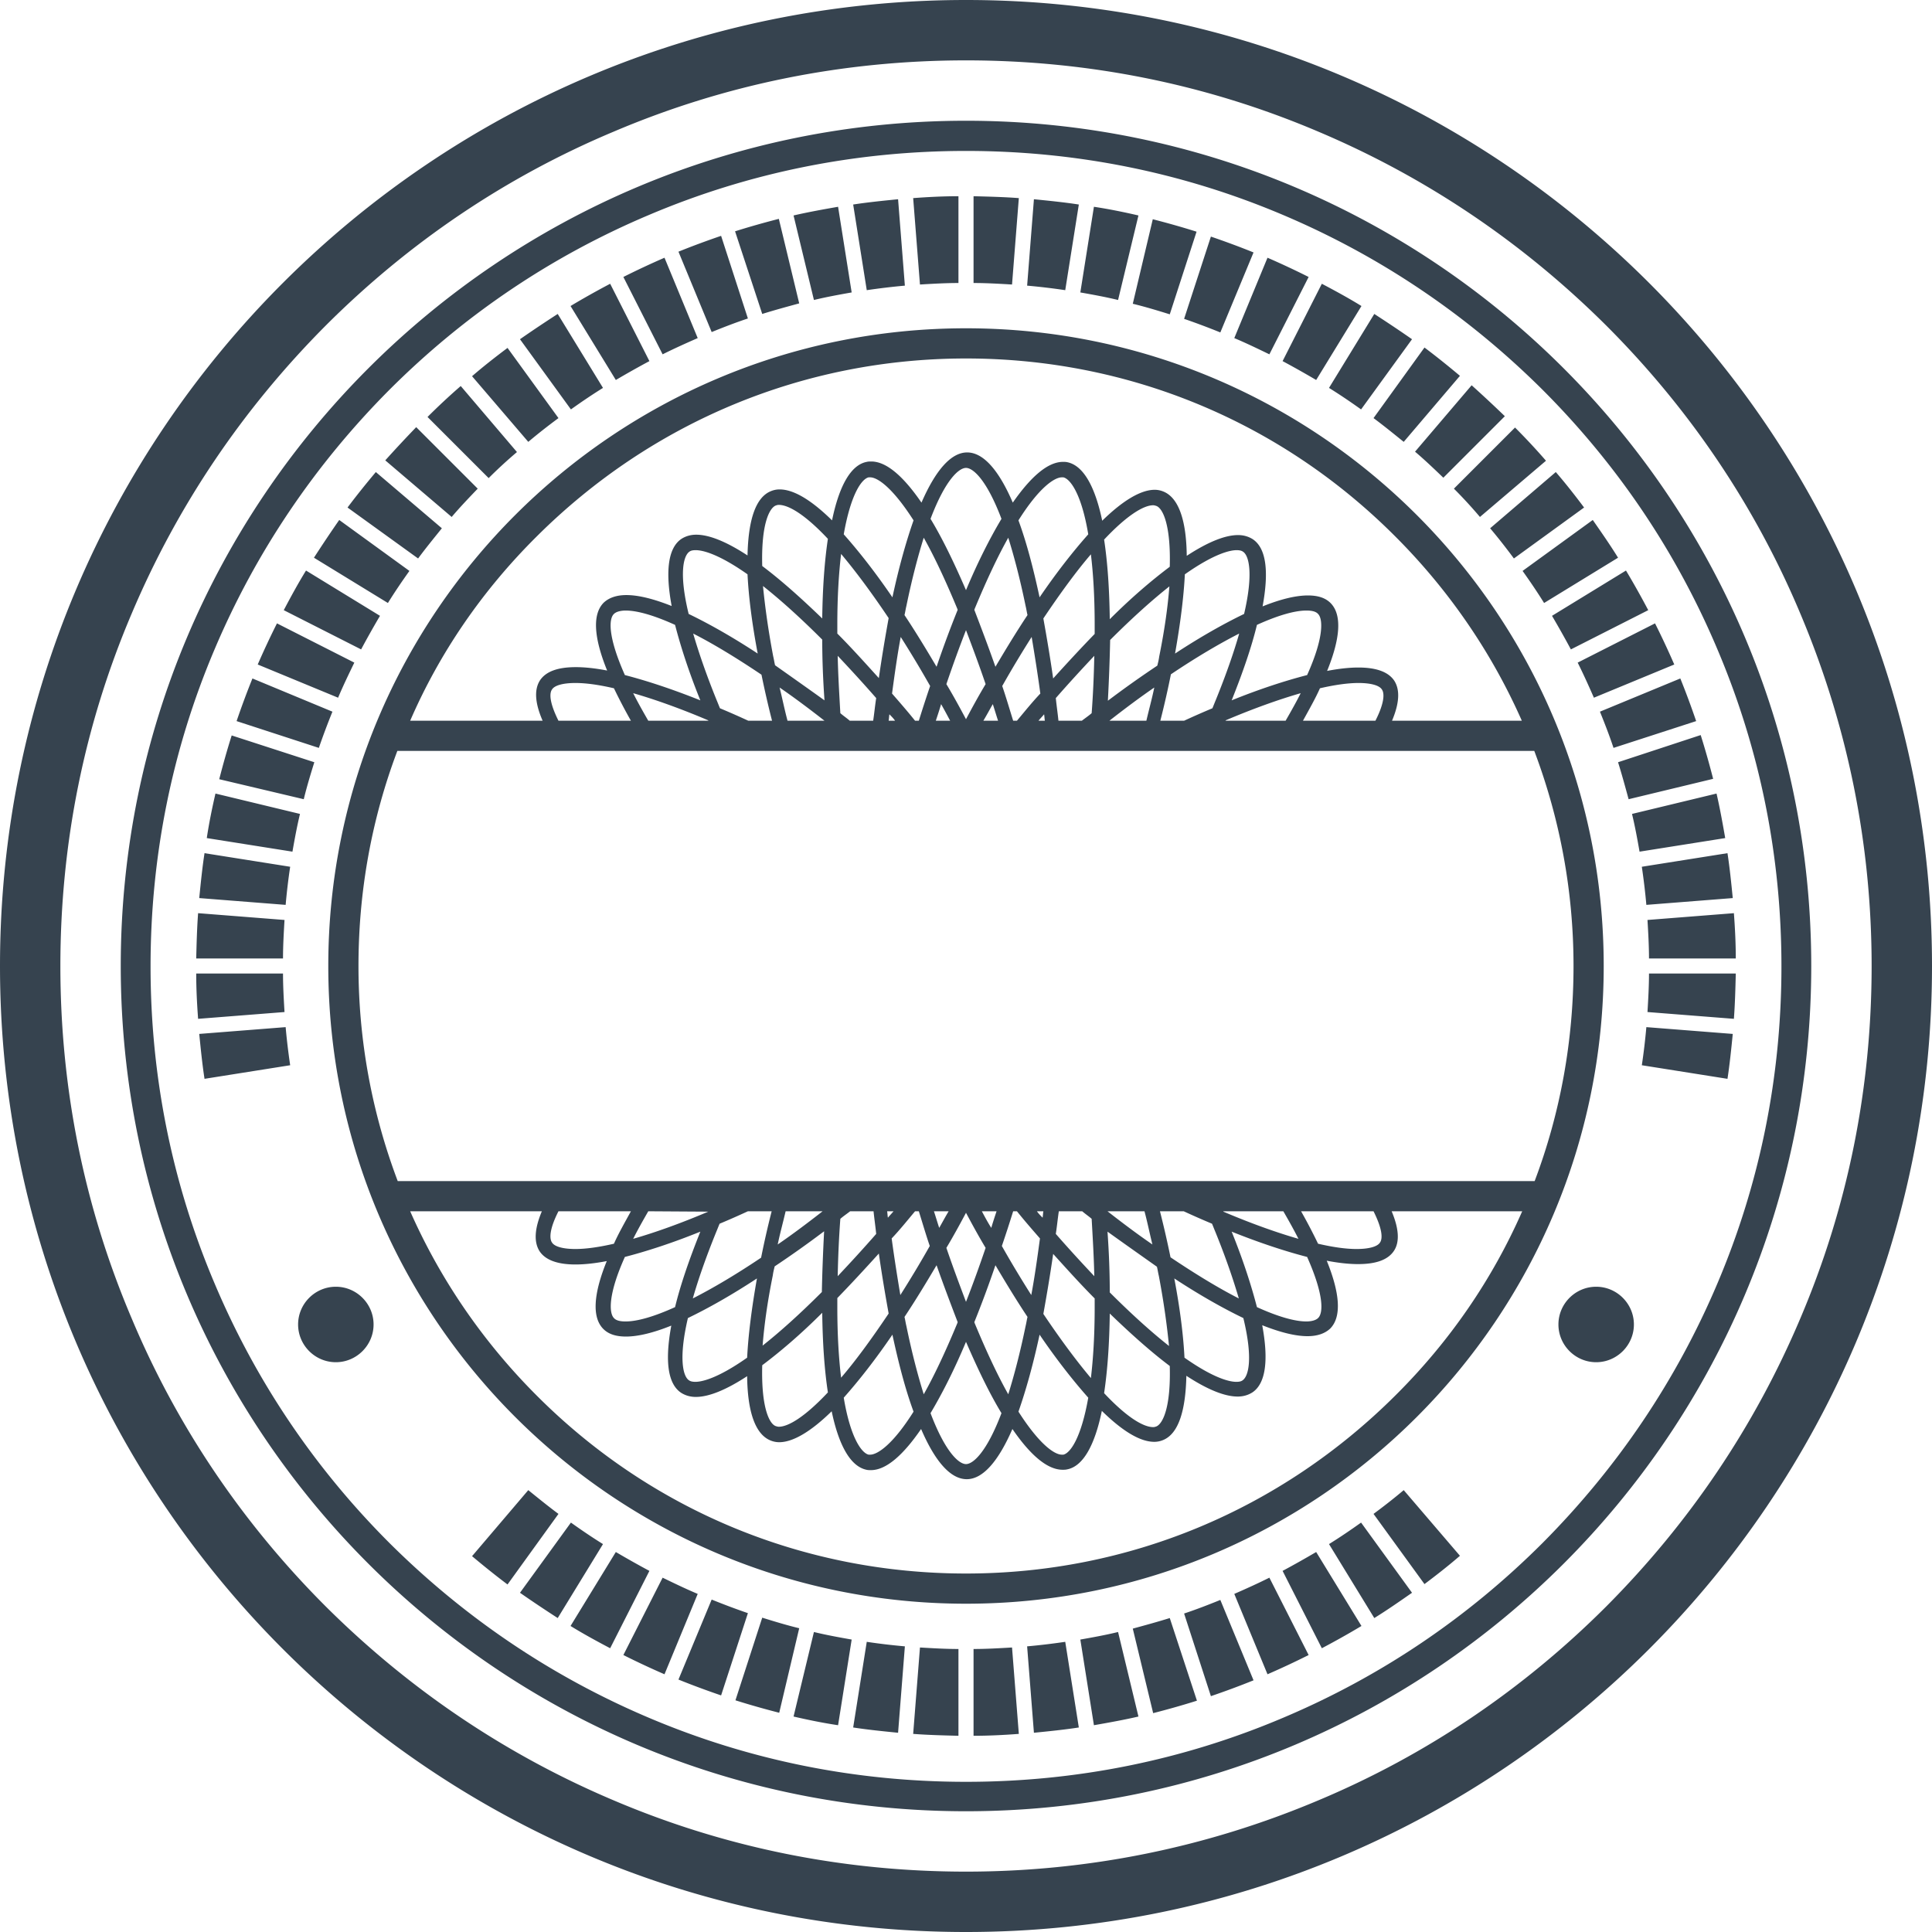 <svg xmlns="http://www.w3.org/2000/svg" viewBox="0 0 512 512" xml:space="preserve"><path d="M256 0C114.6 0 0 114.6 0 256s114.6 256 256 256 256-114.6 256-256S397.4 0 256 0zm169.7 425.7c-22 22-47.7 39.4-76.3 51.4-29.6 12.5-61 18.9-93.4 18.9-32.4 0-63.8-6.3-93.4-18.9-28.6-12.1-54.2-29.4-76.3-51.4-22-22-39.4-47.7-51.4-76.3C22.3 319.8 16 288.4 16 256c0-32.4 6.3-63.8 18.9-93.4C47 134 64.3 108.4 86.3 86.3c22-22 47.7-39.4 76.3-51.4C192.2 22.3 223.6 16 256 16c32.4 0 63.8 6.3 93.4 18.9C378 47 403.6 64.3 425.7 86.3c22 22 39.4 47.7 51.4 76.3 12.5 29.6 18.9 61 18.9 93.4 0 32.4-6.3 63.8-18.9 93.4-12.1 28.6-29.4 54.2-51.4 76.3zM256 87c-93.3 0-169 75.7-169 169s75.7 169 169 169 169-75.7 169-169S349.3 87 256 87zm-113.8 55.2C172.7 111.8 213 95 256 95s83.4 16.7 113.8 47.2c14.3 14.3 25.6 30.9 33.5 48.8h-34.4c1.9-4.5 2.2-8.1.6-10.6-1.6-2.4-4.9-3.5-9.5-3.5-2.4 0-5.2.3-8.3.9 3.5-8.6 4-14.9.9-18-1.4-1.4-3.4-2-6-2-3.2 0-7.3 1-12 2.9 1.7-9.2 1-15.4-2.6-17.8-1.1-.7-2.4-1.1-3.9-1.1-3.5 0-8.1 1.9-13.6 5.5-.1-9.3-2.1-15.3-6.1-17-.7-.3-1.5-.5-2.4-.5-3.7 0-8.5 2.9-13.9 8.2-1.9-9.1-5-14.6-9.2-15.5-.4-.1-.8-.1-1.2-.1-4 0-8.5 3.9-13.3 10.8-3.7-8.6-7.8-13.3-12.1-13.3s-8.4 4.8-12.1 13.3c-4.8-7-9.3-10.9-13.3-10.9-.4 0-.8 0-1.2.1-4.2.8-7.3 6.3-9.2 15.5-5.4-5.3-10.1-8.2-13.9-8.2-.9 0-1.7.2-2.4.5-4 1.7-5.9 7.7-6.1 17-5.5-3.6-10.1-5.5-13.6-5.5-1.5 0-2.8.4-3.9 1.1-3.6 2.4-4.3 8.7-2.6 17.8-4.8-1.9-8.8-2.9-12-2.9-2.6 0-4.6.7-6 2-3.1 3.1-2.6 9.4.9 18-3.1-.6-5.9-.9-8.3-.9-4.7 0-7.9 1.1-9.5 3.5-1.6 2.5-1.3 6.1.7 10.7h-35.1c7.8-18 19.1-34.5 33.5-48.8zm151.4 43.5c.3-5.7.5-11.1.6-16.1 6.2-6.2 11.4-10.8 15.7-14.2-.4 5.1-1.2 11.2-2.7 18.6-.1.8-.3 1.6-.5 2.4-4.2 2.8-8.6 5.9-13.1 9.3zm12.3-3.5c-.6 2.9-1.4 5.8-2.1 8.8H294c4.1-3.2 8.1-6.2 11.9-8.8zM292.6 143c6.1-6.5 10.5-9.1 13-9.1.3 0 .6.1.9.2 1.7.7 3.8 5.1 3.5 16.1-4.8 3.6-10.2 8.2-15.9 13.9-.1-8.1-.6-15.2-1.5-21.1zm17.7 35.7c6.7-4.5 12.8-8.1 18.1-10.8-1.4 4.9-3.4 10.7-6.2 17.6-.3.7-.6 1.5-.9 2.2-2.4 1-4.9 2.1-7.5 3.3h-6.3c1.1-4.3 2-8.3 2.8-12.3zm1.1-5.5c1.4-7.9 2.3-15 2.6-21 8.1-5.7 12.2-6.4 13.7-6.4.7 0 1.3.1 1.7.4 1.6 1 2.8 5.8.3 16.5-5.4 2.6-11.6 6.1-18.3 10.5zm13.4 17.7c7.3-3.1 14-5.5 19.9-7.2-1.1 2.2-2.5 4.7-4 7.3h-15.9v-.1zm1.6-5.3c3-7.5 5.3-14.2 6.7-20 5.5-2.5 10-3.8 13.1-3.8 1 0 2.4.1 3.1.9 1.3 1.3 1.6 6.2-2.9 16.2-5.8 1.5-12.6 3.7-20 6.7zm23.4-3.2c3.9-.9 7.4-1.4 10.2-1.4 3.2 0 5.5.6 6.2 1.7.8 1.1.6 3.8-1.7 8.3h-19.2c1.7-3.1 3.3-5.9 4.5-8.6zm-70.7-2.6c-.8-5.6-1.7-10.9-2.6-15.9 4.7-7 8.9-12.7 12.6-17 .6 5 1 11.1 1 18.7v2.4c-3.5 3.6-7.2 7.6-11 11.8zm10.9-6c-.1 4.8-.3 9.9-.7 15.2-.8.7-1.7 1.3-2.6 2h-6.2c-.2-2-.5-4-.7-6 3.5-4 6.9-7.7 10.2-11.2zm-68.1-5.9v-2.4c0-7.5.4-13.6 1-18.7 3.7 4.4 7.9 10 12.6 17-.9 5-1.8 10.3-2.6 15.9-3.8-4.2-7.4-8.2-11-11.8zm10.3 17.1c-.3 1.9-.5 4-.8 6h-6.2c-.8-.7-1.7-1.3-2.5-2-.3-5.3-.6-10.3-.7-15.2 3.3 3.5 6.7 7.2 10.2 11.2zm-8.6-43.4c1.9-10.8 4.8-14.7 6.6-15.1h.4c2 0 6 2.8 11.5 11.4-2 5.7-3.9 12.5-5.6 20.4-4.5-6.6-8.9-12.2-12.9-16.7zm12.1 47.7c.6.6 1.1 1.1 1.5 1.7h-1.7c.1-.6.1-1.1.2-1.7zm.7-5.5c.7-5.2 1.4-10.2 2.3-15 2.6 4.1 5.2 8.4 7.8 13-1 2.9-2 6-3 9.2h-1c-2-2.5-4.1-4.9-6.1-7.2zm3.3-20.8c.2-.8.3-1.6.5-2.4 1.5-7.3 3.1-13.3 4.6-18.1 2.7 4.8 5.6 10.9 8.8 18.6.1.2.1.3.2.5-1.9 4.7-3.8 9.8-5.6 15.1-2.9-4.9-5.7-9.5-8.5-13.7zm6.9-25.5c3.9-10.3 7.5-13.5 9.4-13.5 1.9 0 5.5 3.2 9.4 13.5-3.1 5.2-6.3 11.5-9.4 18.9-3.2-7.4-6.3-13.8-9.4-18.9zm2.8 49.1c.8 1.4 1.6 2.9 2.4 4.4H248c.5-1.5 1-3 1.4-4.4zm1.4-5.3c1.7-5 3.4-9.7 5.2-14.3 1.7 4.5 3.5 9.3 5.2 14.3-1.8 3-3.5 6.1-5.2 9.3-1.7-3.2-3.4-6.3-5.2-9.3zm12.3 5.3c.5 1.5.9 2.9 1.4 4.4h-3.9c.9-1.5 1.7-3 2.5-4.4zm.7-9.9c-1.9-5.4-3.8-10.4-5.6-15.1.1-.2.1-.3.2-.5 3.2-7.7 6.1-13.8 8.8-18.6 1.5 4.8 3.1 10.8 4.6 18.1.2.8.3 1.6.5 2.4-2.8 4.2-5.6 8.8-8.5 13.7zm6.1-38.8c5.4-8.6 9.5-11.4 11.5-11.4h.4c1.8.4 4.8 4.3 6.6 15.1-4 4.5-8.4 10.1-12.9 16.7-1.7-7.9-3.5-14.7-5.6-20.4zm3.5 30.9c.8 4.8 1.6 9.8 2.3 15-2.1 2.2-4.1 4.7-6.2 7.2h-1c-1-3.2-1.9-6.3-2.9-9.2 2.6-4.6 5.2-8.9 7.8-13zm3.3 20.5c.1.6.1 1.1.2 1.7h-1.7c.5-.6 1-1.1 1.5-1.7zm-71.3-13c-.2-.8-.3-1.6-.5-2.4-1.4-7.4-2.2-13.5-2.7-18.6 4.3 3.4 9.5 8 15.7 14.2 0 5.1.2 10.5.6 16.1-4.6-3.3-9-6.4-13.1-9.3zm13.1 14.7h-9.8c-.8-3-1.4-6-2.1-8.8 3.8 2.6 7.8 5.6 11.9 8.8zm-52.9-12.1c-4.5-10.1-4.3-14.9-2.9-16.2.7-.7 2.1-.9 3.1-.9 3.1 0 7.6 1.3 13.1 3.8 1.5 5.8 3.7 12.6 6.7 20-7.5-3-14.2-5.2-20-6.7zm1.6 12.1H148c-2.3-4.6-2.5-7.2-1.7-8.3.7-1.1 3-1.7 6.2-1.7 2.9 0 6.3.5 10.2 1.4 1.3 2.7 2.8 5.6 4.5 8.6zm15.5-44.8c.4-.3.9-.4 1.7-.4 1.5 0 5.6.7 13.7 6.4.3 6 1.2 13.1 2.7 21-6.7-4.4-12.9-7.9-18.3-10.5-2.6-10.7-1.4-15.4.2-16.5zm5 44.7v.1h-15.9c-1.5-2.6-2.9-5.1-4-7.3 5.9 1.7 12.6 4.1 19.9 7.2zm-4-23c5.3 2.7 11.4 6.4 18.1 10.9.8 3.9 1.7 7.9 2.8 12.2h-6.3c-2.6-1.2-5.1-2.3-7.5-3.3-.3-.7-.6-1.5-.9-2.2-2.8-6.9-4.8-12.8-6.2-17.6zm34.2-4c-5.8-5.6-11.1-10.3-15.9-13.9-.3-10.9 1.8-15.2 3.5-16 .3-.1.5-.2.9-.2 2.6 0 7 2.6 13 9-.9 6-1.4 13.1-1.5 21.1zm151.9 205.9C339.3 400.2 299 417 256 417s-83.4-16.7-113.8-47.2c-14.3-14.3-25.6-30.9-33.5-48.8h34.9c-1.9 4.5-2.2 8.1-.6 10.6 1.6 2.4 4.9 3.5 9.5 3.5 2.4 0 5.2-.3 8.3-.9-3.5 8.6-4 14.9-.9 18 1.4 1.4 3.4 2 6 2 3.2 0 7.3-1 12-2.9-1.7 9.2-1 15.4 2.6 17.8 1.1.7 2.4 1.1 3.9 1.1 3.5 0 8.1-1.9 13.6-5.5.1 9.3 2.1 15.3 6.1 17 .7.3 1.5.5 2.4.5 3.7 0 8.5-2.9 13.9-8.2 1.9 9.1 5 14.6 9.2 15.5.4.1.8.1 1.2.1 4 0 8.5-3.9 13.3-10.9 3.7 8.6 7.8 13.3 12.1 13.3s8.4-4.8 12.1-13.3c4.8 7 9.3 10.8 13.3 10.8.4 0 .8 0 1.2-.1 4.2-.8 7.3-6.3 9.2-15.5 5.4 5.3 10.1 8.2 13.9 8.2.9 0 1.7-.2 2.4-.5 4-1.7 5.9-7.7 6.1-17 5.5 3.6 10.1 5.5 13.6 5.5 1.5 0 2.8-.4 3.9-1.1 3.6-2.4 4.3-8.7 2.6-17.8 4.8 1.9 8.8 2.9 12 2.9 2.6 0 4.6-.7 6-2 3.1-3.1 2.6-9.4-.9-18 3.1.6 5.9.9 8.3.9 4.7 0 7.9-1.1 9.5-3.5 1.6-2.4 1.3-6-.6-10.5h34.6c-7.9 18-19.2 34.5-33.6 48.8zm-151.4-43.5c-.3 5.7-.5 11.1-.6 16.1-6.2 6.2-11.4 10.8-15.7 14.2.4-5.1 1.2-11.2 2.7-18.6.1-.8.3-1.6.5-2.4 4.2-2.8 8.6-5.9 13.1-9.3zm-12.3 3.5c.6-2.9 1.4-5.8 2.1-8.8h9.8c-4.1 3.2-8.1 6.2-11.9 8.8zm13.3 39.2c-6.1 6.5-10.5 9.1-13 9.1-.3 0-.6-.1-.9-.2-1.7-.7-3.8-5.1-3.5-16.1 4.8-3.6 10.2-8.2 15.9-13.9.1 8.1.6 15.2 1.5 21.1zm-17.7-35.7c-6.7 4.5-12.8 8.1-18.1 10.8 1.4-4.9 3.4-10.7 6.2-17.6.3-.7.6-1.5.9-2.2 2.4-1 4.9-2.1 7.5-3.3h6.3c-1.1 4.3-2 8.3-2.8 12.3zm-1.1 5.5c-1.4 7.9-2.3 15-2.6 21-8.1 5.7-12.2 6.4-13.7 6.4-.7 0-1.3-.1-1.7-.4-1.6-1-2.8-5.8-.3-16.5 5.4-2.6 11.6-6.1 18.3-10.5zm-12.9-17.7c-7.3 3.1-14 5.5-19.9 7.2 1.1-2.2 2.5-4.7 4-7.3l15.9.1zm-2.1 5.3c-3 7.5-5.3 14.2-6.7 20-5.5 2.5-10 3.8-13.1 3.8-1 0-2.4-.1-3.1-.9-1.3-1.3-1.6-6.2 2.9-16.2 5.8-1.5 12.6-3.7 20-6.7zm-22.9 3.2c-3.9.9-7.4 1.4-10.2 1.4-3.2 0-5.5-.6-6.2-1.7-.8-1.1-.6-3.8 1.7-8.3h19.2c-1.7 3.1-3.3 5.9-4.5 8.6zm70.2 2.6c.8 5.6 1.7 10.9 2.6 15.9-4.7 7-8.9 12.7-12.6 17-.6-5-1-11.1-1-18.7V344c3.5-3.6 7.2-7.6 11-11.8zm-10.9 6c.1-4.8.3-9.9.7-15.2.8-.7 1.7-1.3 2.6-2h6.2c.2 2 .5 4 .7 6-3.5 4-6.9 7.7-10.2 11.2zm68.1 5.9v2.4c0 7.5-.4 13.6-1 18.7-3.7-4.4-7.9-10-12.6-17 .9-5 1.8-10.3 2.6-15.9 3.8 4.2 7.4 8.2 11 11.8zM279.8 327c.3-1.9.5-4 .8-6h6.2c.8.7 1.7 1.3 2.5 2 .3 5.3.6 10.3.7 15.2-3.3-3.5-6.7-7.2-10.2-11.2zm8.6 43.4c-1.9 10.8-4.8 14.7-6.6 15.1h-.4c-2 0-6-2.8-11.5-11.4 2-5.7 3.9-12.5 5.6-20.4 4.5 6.6 8.9 12.2 12.9 16.7zm-12.1-47.7c-.6-.6-1.1-1.1-1.5-1.7h1.7c-.1.6-.1 1.1-.2 1.7zm-.7 5.5c-.7 5.2-1.4 10.2-2.3 15-2.6-4.1-5.2-8.4-7.8-13 1-2.9 2-6 3-9.2h1c2 2.5 4.1 4.9 6.1 7.2zm-3.3 20.8c-.2.8-.3 1.6-.5 2.4-1.5 7.3-3.1 13.3-4.6 18.1-2.7-4.8-5.6-10.9-8.8-18.6-.1-.2-.1-.3-.2-.5 1.9-4.7 3.8-9.8 5.6-15.1 2.9 4.9 5.7 9.5 8.5 13.7zm-6.9 25.5c-3.9 10.3-7.5 13.5-9.4 13.5-1.9 0-5.5-3.2-9.4-13.5 3.1-5.2 6.3-11.5 9.4-18.9 3.2 7.4 6.3 13.8 9.4 18.9zm-2.7-49.1c-.9-1.4-1.7-2.9-2.5-4.4h3.9c-.5 1.5-1 3-1.4 4.4zm-1.5 5.3c-1.7 5-3.4 9.7-5.2 14.3-1.7-4.5-3.5-9.3-5.2-14.3 1.8-3 3.5-6.1 5.2-9.3 1.7 3.2 3.4 6.3 5.2 9.3zm-12.3-5.3c-.5-1.5-.9-2.9-1.4-4.4h3.9c-.9 1.5-1.7 3-2.5 4.4zm-.7 9.9c1.9 5.4 3.8 10.4 5.6 15.1-.1.2-.1.3-.2.5-3.2 7.7-6.1 13.8-8.8 18.6-1.5-4.8-3.1-10.8-4.6-18.1-.2-.8-.3-1.6-.5-2.4 2.8-4.2 5.6-8.8 8.5-13.7zm-6.1 38.8c-5.4 8.6-9.5 11.4-11.5 11.4h-.4c-1.8-.4-4.8-4.3-6.6-15.1 4-4.5 8.4-10.1 12.9-16.7 1.7 7.9 3.5 14.7 5.6 20.4zm-3.5-30.9c-.8-4.8-1.6-9.8-2.3-15 2.1-2.2 4.1-4.7 6.2-7.2h1c1 3.2 1.9 6.3 2.9 9.2-2.6 4.6-5.2 8.9-7.8 13zm-3.3-20.5c-.1-.6-.1-1.1-.2-1.7h1.7c-.5.6-1 1.1-1.5 1.7zm71.3 13c.2.8.3 1.6.5 2.4 1.4 7.4 2.2 13.5 2.7 18.6-4.3-3.4-9.5-8-15.7-14.2 0-5.1-.2-10.5-.6-16.1 4.6 3.3 9 6.4 13.1 9.3zM293.5 321h9.8c.8 3 1.4 6 2.1 8.8-3.8-2.6-7.8-5.6-11.9-8.8zm50.6 7.3c-5.9-1.7-12.6-4.1-19.9-7.2v-.1h15.9c1.5 2.6 2.9 5.1 4 7.3zm2.3 4.8c4.5 10.1 4.3 14.9 2.9 16.2-.7.7-2.1.9-3.1.9-3.1 0-7.6-1.3-13.1-3.8-1.5-5.8-3.7-12.6-6.7-20 7.5 3 14.2 5.2 20 6.7zm-1.6-12.1H364c2.3 4.6 2.5 7.2 1.7 8.3-.7 1.1-3 1.7-6.2 1.7-2.9 0-6.3-.5-10.2-1.4-1.3-2.7-2.8-5.6-4.5-8.6zm-15.5 44.8c-.4.3-.9.4-1.7.4-1.5 0-5.6-.7-13.7-6.4-.3-6-1.2-13.1-2.7-21 6.7 4.4 12.9 7.9 18.3 10.5 2.6 10.7 1.4 15.4-.2 16.5zm-1-21.7c-5.3-2.7-11.4-6.4-18.1-10.9-.8-3.9-1.7-7.9-2.8-12.2h6.3c2.6 1.2 5.1 2.3 7.5 3.3.3.7.6 1.5.9 2.2 2.8 6.9 4.8 12.8 6.2 17.6zm-34.2 4c5.8 5.6 11.1 10.3 15.9 13.9.3 10.9-1.8 15.2-3.5 16-.3.1-.5.2-.9.2-2.6 0-7-2.6-13-9 .9-6 1.4-13.1 1.5-21.1zM105.4 313C98.6 295 95 275.8 95 256s3.5-39 10.3-57h301.3c6.8 18 10.4 37.2 10.4 57s-3.5 39-10.3 57H105.4zM256 32C132.3 32 32 132.3 32 256s100.3 224 224 224 224-100.3 224-224S379.7 32 256 32zm152.8 376.9c-19.8 19.8-42.9 35.4-68.7 46.3-26.6 11.3-54.9 17-84.1 17s-57.5-5.7-84.1-17c-25.7-10.9-48.8-26.5-68.7-46.3-19.8-19.8-35.4-42.9-46.3-68.7-11.3-26.6-17-54.9-17-84.1s5.7-57.5 17-84.1c10.9-25.7 26.5-48.8 46.3-68.7C123 83.5 146.1 67.9 171.9 57c26.6-11.3 54.9-17 84.1-17s57.5 5.7 84.1 17c25.7 10.9 48.8 26.5 68.7 46.3 19.8 19.8 35.4 42.9 46.3 68.7 11.3 26.6 17 54.9 17 84.1s-5.7 57.5-17 84.1c-10.9 25.7-26.5 48.8-46.3 68.7zM188.6 88l-8.8-21.3c3.7-1.5 7.5-2.9 11.3-4.2l7.1 21.9c-3.3 1.1-6.4 2.3-9.6 3.6zm-13 5.9-10.4-20.5a216 216 0 0 1 10.9-5.1l8.8 21.3c-3.2 1.4-6.3 2.8-9.3 4.3zm68.2-18.5L242 52.5c4-.3 8-.5 12-.5v23c-3.4 0-6.8.2-10.2.4zm-28.1 4.1-5.4-22.4c3.9-.9 7.8-1.6 11.8-2.3l3.6 22.7c-3.4.6-6.7 1.2-10 2zM202 83.2l-7.2-21.9c3.8-1.2 7.7-2.3 11.6-3.3l5.4 22.4c-3.3.9-6.6 1.8-9.8 2.8zm27.7-6.3-3.6-22.7c3.9-.6 7.9-1 11.9-1.4l1.8 22.9c-3.4.3-6.7.7-10.1 1.2zM84.5 198.2l-21.8-7.1c1.3-3.8 2.7-7.6 4.2-11.3l21.2 8.8c-1.3 3.2-2.5 6.4-3.6 9.6zm35.2-61.2-17.6-15c2.7-3 5.4-5.9 8.2-8.8l16.3 16.3c-2.3 2.4-4.7 4.9-6.9 7.5zm20.3-19.9-14.9-17.4c3-2.6 6.2-5.1 9.4-7.5l13.5 18.6c-2.7 2-5.4 4.1-8 6.3zm-50.4 67.8-21.3-8.8a216 216 0 0 1 5.1-10.9l20.5 10.4c-1.5 3.1-3 6.2-4.3 9.3zm61.7-76.4-13.5-18.6c3.3-2.3 6.6-4.5 10-6.7l12 19.6c-2.9 1.8-5.7 3.7-8.5 5.7zm11.9-7.8-12-19.6c3.5-2.1 6.9-4 10.5-5.9l10.4 20.5c-3 1.6-6 3.3-8.9 5zm-33.7 26-16.2-16.2c2.8-2.8 5.8-5.6 8.8-8.2l14.9 17.5c-2.6 2.2-5.1 4.5-7.5 6.9zm-33.8 45.4-20.5-10.4c1.9-3.6 3.8-7.1 5.9-10.5l19.6 12c-1.7 2.9-3.4 5.9-5 8.9zm15.1-24.1-18.7-13.5c2.4-3.2 4.9-6.3 7.5-9.4l17.5 14.9c-2.1 2.6-4.3 5.3-6.3 8zm171.5-71.1c-3.3-.5-6.7-.9-10.1-1.2l1.8-22.9c4 .4 8 .8 11.9 1.4l-3.6 22.7zm-179.5 82.9-19.6-12c2.2-3.4 4.4-6.7 6.7-10l18.6 13.5c-2 2.8-3.9 5.6-5.7 8.5zm165.4-84.4c-3.4-.2-6.8-.4-10.2-.4V52c4 .1 8 .2 12 .5l-1.8 22.9zM424 188.6l21.3-8.8c1.5 3.7 2.9 7.5 4.2 11.3l-21.9 7.1c-1.1-3.3-2.3-6.4-3.6-9.6zm-12.7-25.4 19.6-12c2.1 3.5 4 6.9 5.9 10.5l-20.5 10.4c-1.6-3-3.3-6-5-8.9zm6.8 12.4 20.5-10.4a216 216 0 0 1 5.1 10.9l-21.3 8.8c-1.4-3.2-2.8-6.3-4.3-9.3zM394.9 140l17.4-14.9c2.6 3 5.1 6.2 7.5 9.4L401.2 148c-2-2.7-4.1-5.4-6.3-8zm8.6 11.3 18.6-13.5c2.3 3.3 4.6 6.6 6.7 10l-19.6 12c-1.8-2.9-3.7-5.7-5.7-8.5zm33.1 92.5 22.9-1.8c.3 4 .5 8 .5 12h-23c0-3.4-.2-6.8-.4-10.2zM296.3 79.5c-3.3-.8-6.6-1.4-10-2l3.6-22.7c4 .6 7.9 1.4 11.8 2.3l-5.4 22.4zM428.8 202l21.9-7.2c1.2 3.8 2.3 7.7 3.3 11.6l-22.4 5.4c-.9-3.3-1.8-6.6-2.8-9.8zm7.5 37.8c-.3-3.4-.7-6.7-1.2-10.1l22.7-3.6c.6 3.9 1 7.9 1.4 11.9l-22.9 1.8zM327.1 89.6l8.8-21.3a216 216 0 0 1 10.9 5.1l-10.4 20.5c-3.1-1.5-6.2-3-9.3-4.3zm12.8 6.1 10.4-20.5c3.6 1.9 7.1 3.8 10.5 5.9l-12 19.6c-2.9-1.7-5.9-3.4-8.9-5zm-26.1-11.2 7.1-21.8c3.8 1.3 7.6 2.7 11.3 4.2l-8.8 21.2c-3.2-1.3-6.4-2.5-9.6-3.6zm-13.6-4 5.3-22.4c3.9 1 7.8 2.1 11.6 3.3L310 83.3c-3.2-1-6.5-2-9.8-2.8zm52 22.3 12-19.6c3.4 2.2 6.7 4.4 10 6.7l-13.5 18.6c-2.8-2-5.6-3.9-8.5-5.7zm22.8 16.9 15-17.6c3 2.7 5.9 5.4 8.8 8.2l-16.3 16.3c-2.4-2.3-4.9-4.7-7.5-6.9zm-11-8.9 13.5-18.7c3.2 2.4 6.3 4.9 9.4 7.5L372 117.1c-2.6-2.1-5.3-4.3-8-6.3zm21.3 18.7 16.2-16.2c2.8 2.8 5.6 5.8 8.2 8.8L392.2 137c-2.2-2.6-4.5-5.1-6.9-7.5zM268.2 436.6l1.8 22.9c-4 .3-8 .5-12 .5v-23c3.4 0 6.8-.2 10.2-.4zm28.1-4.1 5.4 22.4c-3.9.9-7.8 1.6-11.8 2.3l-3.6-22.7c3.4-.6 6.7-1.2 10-2zm-66.6 2.6c3.3.5 6.7.9 10.1 1.2l-1.8 22.9c-4-.4-8-.8-11.9-1.4l3.6-22.7zm93.7-11.1 8.8 21.3c-3.7 1.5-7.5 2.9-11.3 4.2l-7.1-21.9c3.3-1.1 6.4-2.3 9.6-3.6zm13-5.9 10.4 20.5a216 216 0 0 1-10.9 5.1l-8.8-21.3c3.2-1.4 6.3-2.8 9.3-4.3zm-92.6 18.5c3.4.2 6.8.4 10.2.4v23c-4-.1-8-.2-12-.5l1.8-22.9zm38.5-1.5 3.6 22.7c-3.9.6-7.9 1-11.9 1.4l-1.8-22.9c3.4-.3 6.7-.7 10.1-1.2zm27.7-6.3 7.2 21.9c-3.8 1.2-7.7 2.3-11.6 3.3l-5.4-22.4c3.3-.9 6.6-1.8 9.8-2.8zm126.3-156.6 22.9 1.8c-.4 4-.8 8-1.4 11.9l-22.7-3.6c.5-3.3.9-6.7 1.2-10.1zm20.9-50.1-22.7 3.6c-.6-3.4-1.2-6.7-2-10l22.4-5.4c.9 3.9 1.6 7.8 2.3 11.8zM437 258h23c-.1 4-.2 8-.5 12l-22.9-1.8c.2-3.4.4-6.8.4-10.2zm-88.2 153.3 12 19.6c-3.5 2.1-6.9 4-10.5 5.9l-10.4-20.5c3-1.6 6-3.3 8.9-5zm11.9-7.8 13.5 18.6c-3.3 2.3-6.6 4.6-10 6.7l-12-19.6c2.9-1.8 5.7-3.7 8.5-5.7zm11.3-8.6 14.9 17.4c-3 2.6-6.2 5.1-9.4 7.5L364 401.2c2.7-2 5.4-4.1 8-6.3zm-199.9 21.4-10.4 20.5c-3.6-1.9-7.1-3.8-10.5-5.9l12-19.6c2.9 1.7 5.9 3.4 8.9 5zM54.2 226.1l22.7 3.6c-.5 3.3-.9 6.7-1.2 10.1L52.8 238c.4-4 .8-8 1.4-11.9zM148 401.2l-13.5 18.7c-3.2-2.4-6.3-4.9-9.4-7.5l14.9-17.5c2.6 2.1 5.3 4.3 8 6.3zM79.5 215.7c-.8 3.3-1.4 6.6-2 10l-22.7-3.6c.6-4 1.4-7.9 2.3-11.8l22.4 5.4zM75 254H52c.1-4 .2-8 .5-12l22.9 1.8c-.2 3.4-.4 6.8-.4 10.2zm.7 18.2c.3 3.4.7 6.7 1.2 10.1l-22.7 3.6c-.6-3.9-1-7.9-1.4-11.9l22.9-1.8zm-.3-4L52.5 270c-.3-4-.5-8-.5-12h23c0 3.4.2 6.8.4 10.2zm122.8 159.3-7.1 21.8c-3.8-1.3-7.6-2.7-11.3-4.2l8.8-21.2c3.2 1.3 6.4 2.5 9.6 3.6zm13.6 4-5.3 22.4c-3.9-1-7.8-2.1-11.6-3.3l7.1-21.9c3.2 1 6.5 2 9.8 2.8zm-26.9-9.1-8.8 21.3a216 216 0 0 1-10.9-5.1l10.4-20.5c3.1 1.5 6.2 3 9.3 4.3zm30.8 10.1c3.3.8 6.6 1.4 10 2l-3.6 22.7c-4-.6-7.9-1.4-11.8-2.3l5.4-22.4zm-55.9-23.3-12 19.6c-3.4-2.2-6.7-4.4-10-6.7l13.5-18.6c2.8 2 5.6 3.9 8.5 5.7zM80.5 211.8l-22.4-5.3c1-3.9 2.1-7.8 3.3-11.6l21.9 7.1c-1 3.2-2 6.5-2.8 9.8zM99 351c0 5.5-4.5 10-10 10s-10-4.5-10-10 4.5-10 10-10 10 4.5 10 10zm334 0c0 5.5-4.5 10-10 10s-10-4.5-10-10 4.5-10 10-10 10 4.5 10 10z" fill="#36434f"/></svg>